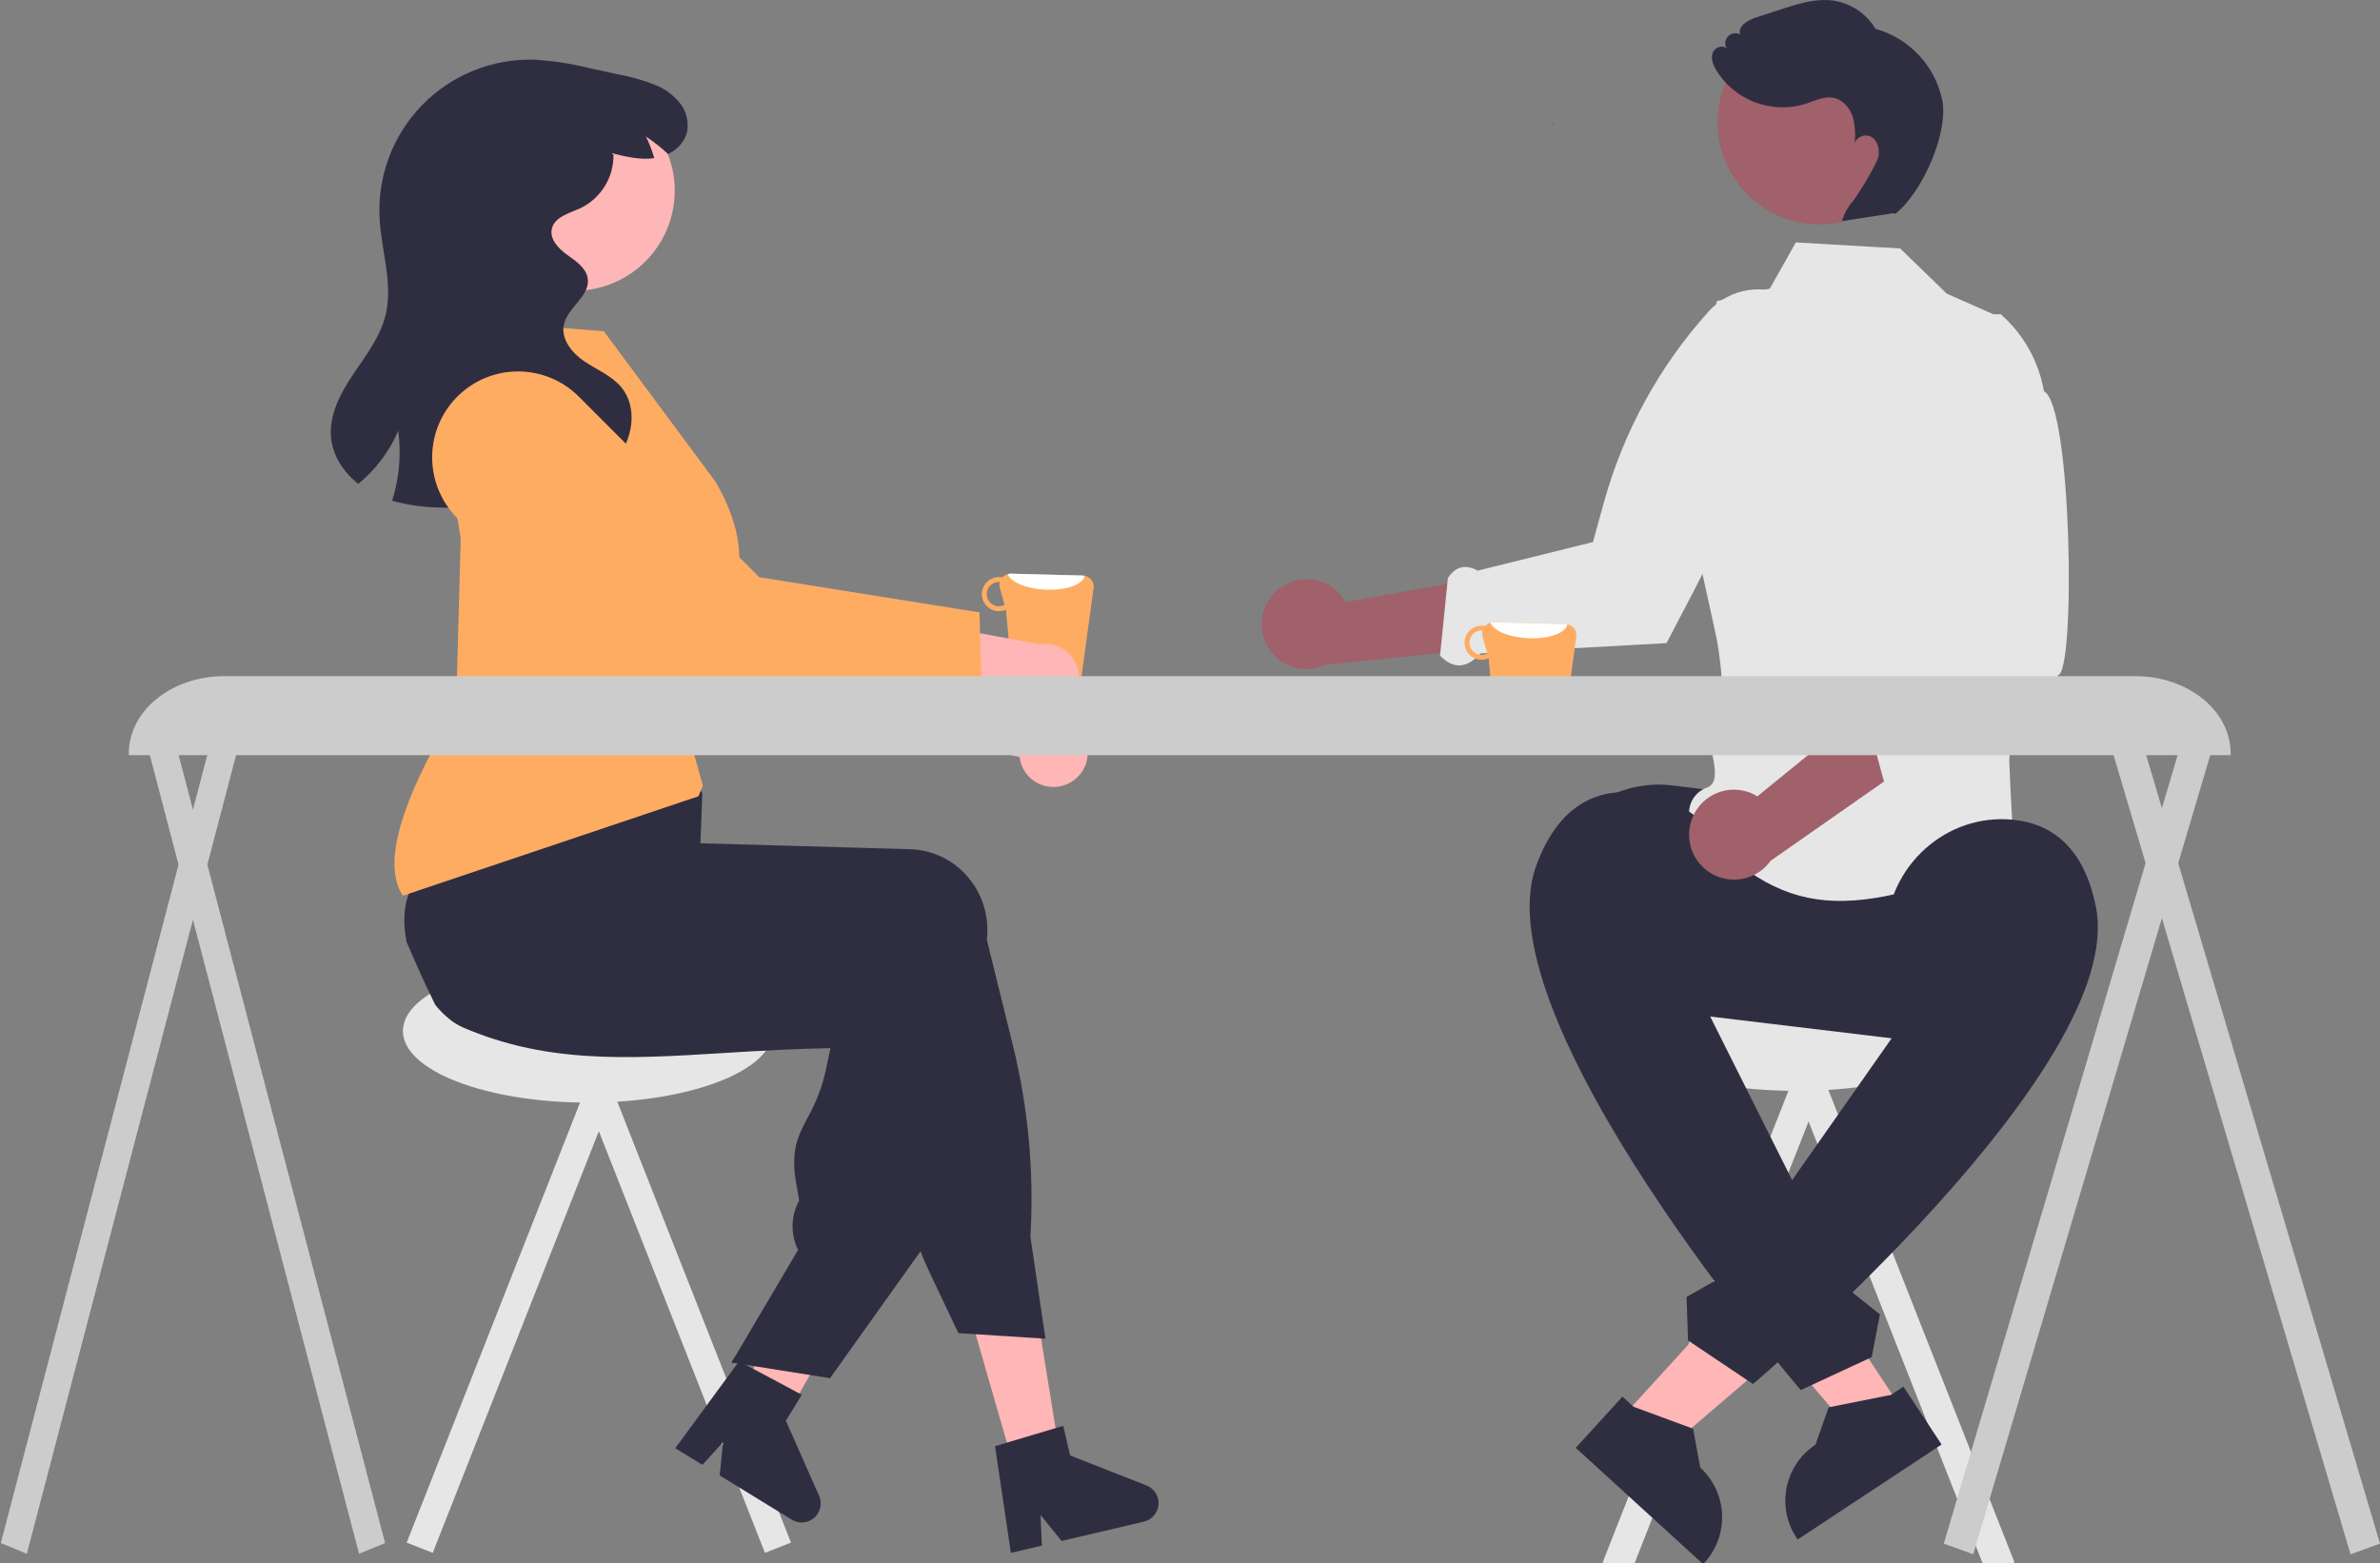 <svg width="813" height="534" viewBox="0 0 813 534" fill="none" xmlns="http://www.w3.org/2000/svg">
<rect x="0" y="0" width="813" height="534" fill="#808080" stroke="none"/>
<g clip-path="url(#clip0_16_1035)">
<path d="M197.75 343.074L188.855 346.581L261.304 530.517L270.199 527.009L197.75 343.074Z" fill="#E6E6E6"/>
<path d="M138.925 527.009L147.82 530.517L220.269 346.581L211.374 343.074L138.925 527.009Z" fill="#E6E6E6"/>
<path d="M200.844 376.692C235.753 376.692 264.053 365.746 264.053 352.244C264.053 338.742 235.753 327.797 200.844 327.797C165.935 327.797 137.635 338.742 137.635 352.244C137.635 365.746 165.935 376.692 200.844 376.692Z" fill="#E6E6E6"/>
<path d="M162.492 70.509C163.925 79.474 168.857 87.503 176.204 92.831C183.552 98.159 192.713 100.349 201.674 98.92C202.689 98.758 203.69 98.551 204.676 98.298C212.958 96.202 220.155 91.081 224.854 83.943C229.552 76.806 231.412 68.167 230.067 59.727C229.642 57.04 228.895 54.414 227.842 51.906C224.612 44.178 218.663 37.904 211.121 34.271C203.579 30.637 194.967 29.896 186.915 32.188C178.864 34.48 171.932 39.646 167.431 46.708C162.93 53.77 161.173 62.238 162.492 70.509Z" fill="#FFB6B6"/>
<path d="M346.964 503.339L362.332 498.767L352.167 435.916L329.487 442.664L346.964 503.339Z" fill="#FFB6B6"/>
<path d="M252.723 478.531C253.659 479.346 254.596 480.151 255.544 480.958C257.429 482.57 259.339 484.164 261.252 485.737C262.214 486.524 263.186 487.313 264.149 488.09L264.144 488.121L264.205 488.142L264.225 488.156L265.777 488.811L269.067 483.047L270.584 480.393L272.728 476.632L276.657 469.754L297.34 433.536L275.552 424.347L274.152 427.687L274.141 427.686L273.449 429.341L260.438 460.232L257.782 466.548L257.698 466.739L256.101 470.51L254.723 473.779L253.188 477.431L252.723 478.531Z" fill="#FFB6B6"/>
<path d="M138.881 321.789C139.953 324.327 141.058 326.859 142.176 329.371C144.254 334.048 146.415 338.674 148.66 343.248C148.658 343.259 148.668 343.26 148.677 343.272C150.119 345.106 151.769 346.765 153.595 348.217C153.669 348.293 153.757 348.35 153.833 348.416C155.18 349.466 156.652 350.347 158.215 351.037C158.779 351.277 159.354 351.518 159.918 351.758C161.958 352.598 163.988 353.361 166.017 354.07C169.626 355.32 173.23 356.379 176.829 357.247C177.117 357.325 177.408 357.393 177.698 357.461C192.539 360.942 207.436 361.484 223.152 360.994C230.912 360.76 238.873 360.268 247.118 359.756C249.813 359.58 252.517 359.417 255.253 359.258C255.459 359.248 255.677 359.229 255.894 359.22C259.802 358.989 263.772 358.779 267.835 358.594C272.948 358.361 278.214 358.184 283.672 358.091L282.109 365.516C280.883 371.224 278.788 376.711 275.898 381.783C272.582 388.059 269.957 393.024 272.014 404.553L273.002 410.133C271.64 412.611 270.87 415.371 270.753 418.196C270.636 421.021 271.176 423.835 272.328 426.417L272.608 427.031L251.282 463.158L249.9 465.501L257.696 466.736L267.285 468.266L283.538 470.842L314.44 427.484L315.919 425.415L315.937 425.299L327.834 334.45C327.929 333.648 327.994 332.829 328.015 332.015C328.162 328.32 327.571 324.633 326.279 321.168C324.986 317.704 323.017 314.532 320.485 311.838C318.063 309.238 315.148 307.145 311.91 305.683C308.672 304.22 305.176 303.416 301.624 303.317L293.433 303.084L276.697 302.606L264.908 302.277L264.672 302.271L229.905 301.282L229.039 290.921L228.614 290.681L215.103 283.148L168.375 257.093L168.256 257.031L165.182 255.317L164.694 255.885C164.549 256.056 164.403 256.227 164.268 256.399C160.127 261.673 156.536 267.357 153.549 273.361C148.574 283.155 144.162 293.224 140.332 303.519C140.164 303.966 140.014 304.373 139.88 304.739L139.831 304.85C139.771 305.023 139.732 305.135 139.716 305.165C137.818 309.75 137.695 315.693 138.881 321.789Z" fill="#2F2E41"/>
<path d="M142.064 288.119C142.328 287.472 142.636 286.821 142.95 286.193C145.409 281.447 148.127 276.841 151.093 272.395C154.433 267.328 158.328 261.951 162.867 256.181C165.062 253.387 167.406 250.49 169.9 247.492C171.148 245.989 172.441 244.461 173.777 242.908C173.831 242.836 173.888 242.766 173.95 242.699L174.333 242.243L222.377 256.594L236.432 261.896L239.916 271.222L239.821 273.521C239.832 273.523 239.832 273.523 239.82 273.532L239.58 279.8L239.579 279.81L239.268 288.091L239.354 288.094L267.034 288.875L295.559 289.683L310.881 290.12C314.433 290.218 317.929 291.022 321.168 292.484C324.406 293.947 327.321 296.04 329.743 298.641C332.273 301.336 334.242 304.508 335.535 307.972C336.827 311.436 337.418 315.123 337.272 318.818C337.25 319.568 337.193 320.334 337.107 321.084L345.955 356.913C351.252 378.342 353.286 400.447 351.989 422.483L357.117 457.357L355.616 457.259L333.278 455.817L327.379 455.442L317.538 434.716C316.417 432.354 315.379 429.94 314.444 427.489C312.9 423.483 311.613 419.382 310.59 415.212L293.337 344.894C291.139 344.922 288.964 344.936 286.813 344.936C276.858 344.973 267.337 344.78 258.251 344.359C228.704 343.002 203.524 339.27 181.579 332.973C175.416 331.21 169.5 329.24 163.832 327.061C161.753 326.268 159.707 325.446 157.695 324.592C157.22 324.399 156.755 324.207 156.293 324.004C152.133 322.198 148.493 319.377 145.706 315.799C142.918 312.221 141.072 308.001 140.336 303.525C139.433 298.329 140.033 292.984 142.064 288.119Z" fill="#2F2E41"/>
<path d="M343.946 492.86L360.575 487.898L363.183 487.116L365.549 497.242L391.636 507.478C392.926 507.983 394.02 508.887 394.76 510.059C395.5 511.231 395.846 512.609 395.747 513.991C395.648 515.374 395.11 516.688 394.212 517.743C393.313 518.798 392.101 519.537 390.752 519.854L362.636 526.45L355.447 517.573L355.9 528.03L345.31 530.517L339.904 494.071L343.946 492.86Z" fill="#2F2E41"/>
<path d="M251.282 463.158L249.9 465.501L250.887 465.657L251.282 463.158Z" fill="#2F2E41"/>
<path d="M256.185 467.044L271.491 475.224L273.893 476.506L268.454 485.366L279.793 511.005C280.354 512.272 280.496 513.685 280.198 515.039C279.899 516.392 279.176 517.615 278.134 518.528C277.091 519.44 275.784 519.996 274.404 520.113C273.024 520.23 271.642 519.902 270.462 519.177L245.844 504.07L246.978 492.701L239.947 500.45L230.673 494.762L252.461 465.058L256.185 467.044Z" fill="#2F2E41"/>
<path d="M363.237 268.352C361.609 268.851 359.892 268.986 358.206 268.749C356.52 268.512 354.906 267.908 353.479 266.979C352.052 266.051 350.845 264.82 349.945 263.375C349.044 261.929 348.471 260.304 348.266 258.613L307.821 249.844L323.194 234.797L359.244 245.431C362.106 245.275 364.926 246.175 367.169 247.96C369.413 249.745 370.924 252.292 371.416 255.117C371.908 257.942 371.347 260.85 369.84 263.29C368.332 265.729 365.983 267.53 363.237 268.352Z" fill="#FFB6B6"/>
<path d="M244.452 249.447L169.794 185.612C163.882 180.545 160.22 173.339 159.611 165.574C159.002 157.81 161.497 150.12 166.548 144.194C169.348 140.916 172.834 138.294 176.761 136.516C180.687 134.738 184.956 133.847 189.266 133.905C193.575 133.964 197.819 134.971 201.695 136.855C205.572 138.738 208.986 141.453 211.697 144.806L266.523 212.638L340.061 232.503L338.154 256.807L244.452 249.447Z" fill="#FFAC63"/>
<path d="M157.383 183.912L155.801 241.85C134.041 278.633 131.566 296.495 137.589 306.019L238.583 272.035L240.091 268.433L233.245 243.826L241.716 217.115C243.207 214.324 263.457 197.176 244.475 164.65L206.286 113.176L192.48 112.064C187.435 125.019 179.743 131.446 170.654 134.433C150.102 153.281 153.121 156.348 157.383 183.912Z" fill="#FFAC63"/>
<path d="M234.509 45.823C233.978 47.328 233.143 48.706 232.055 49.873C230.967 51.04 229.651 51.97 228.188 52.605C225.855 50.402 223.331 48.41 220.646 46.653C221.813 49.023 222.769 51.491 223.503 54.029C223.45 54.04 223.408 54.04 223.355 54.05C218.51 54.699 213.645 53.498 208.907 52.307L209.566 52.913C209.606 56.713 208.562 60.446 206.556 63.673C204.55 66.9 201.666 69.488 198.241 71.132C194.449 72.875 189.445 74.087 188.51 78.147C187.682 81.74 190.794 84.96 193.79 87.097C196.786 89.233 200.291 91.572 200.78 95.228C201.566 101.181 193.939 104.954 192.643 110.811C191.517 115.828 195.394 120.611 199.654 123.481C203.914 126.351 208.928 128.328 212.221 132.282C218.054 139.287 216.173 150.458 210.161 157.314C209.51 158.06 208.814 158.767 208.078 159.429C206.432 157.348 204.631 155.394 202.692 153.583C200.359 151.38 197.835 149.388 195.15 147.631C196.317 150.001 197.273 152.469 198.007 155.007C198.967 158.264 199.576 161.613 199.824 164.999C195.493 167.056 190.952 168.635 186.279 169.708C174.516 172.588 162.412 173.833 150.309 173.407C144.78 173.32 139.284 172.542 133.949 171.089C136.391 163.368 137.106 155.203 136.042 147.174C133.015 154.229 128.333 160.449 122.391 165.307C117.408 161.385 113.712 155.826 113.095 149.565C112.341 141.87 116.208 134.514 120.5 128.083C124.802 121.653 129.753 115.381 131.644 107.888C134.406 96.961 130.188 85.598 129.646 74.342C129.303 67.263 130.425 60.189 132.94 53.564C135.456 46.939 139.312 40.905 144.266 35.84C149.221 30.775 155.167 26.788 161.733 24.129C168.299 21.47 175.342 20.197 182.423 20.388C188.806 20.762 195.14 21.729 201.343 23.279C204.711 24.002 208.068 24.735 211.435 25.458C215.599 26.23 219.682 27.39 223.631 28.923C227.073 30.267 230.097 32.501 232.395 35.396C233.525 36.854 234.304 38.554 234.67 40.362C235.037 42.171 234.982 44.04 234.509 45.823Z" fill="#2F2E41"/>
<path d="M373.446 201.687C373.619 201.167 373.678 200.616 373.62 200.071C373.562 199.526 373.388 198.999 373.11 198.527C372.832 198.055 372.456 197.648 372.007 197.333C371.558 197.019 371.047 196.804 370.509 196.704C370.31 196.661 370.107 196.636 369.903 196.628L345.344 195.994C344.793 195.988 344.247 196.098 343.741 196.317C343.235 196.535 342.78 196.857 342.406 197.262C342.062 197.189 341.712 197.152 341.36 197.153C339.817 197.116 338.322 197.693 337.205 198.758C336.087 199.822 335.437 201.288 335.399 202.831C335.36 204.375 335.935 205.871 336.998 206.99C338.061 208.11 339.525 208.761 341.068 208.801C341.947 208.819 342.82 208.64 343.622 208.276L345.881 232.45C346.098 233.244 346.567 233.947 347.217 234.453C347.866 234.96 348.662 235.242 349.486 235.258L365.452 235.669C366.269 235.684 367.07 235.439 367.739 234.969C368.409 234.5 368.913 233.831 369.178 233.057L373.446 201.687ZM341.118 207.134C340.016 207.105 338.971 206.64 338.211 205.841C337.451 205.042 337.038 203.974 337.064 202.871C337.09 201.768 337.552 200.72 338.348 199.958C339.145 199.195 340.211 198.779 341.314 198.802C341.392 198.802 341.46 198.839 341.538 198.84C341.364 199.507 341.368 200.209 341.551 200.874L343.158 206.635C342.536 206.984 341.831 207.156 341.118 207.134Z" fill="#FFAC63"/>
<path d="M370.509 196.704C369.986 199.697 364.103 201.802 357.03 201.436C350.525 201.136 345.207 198.851 344.232 196.142C344.593 196.036 344.968 195.985 345.344 195.994L369.903 196.628C370.107 196.636 370.31 196.661 370.509 196.704Z" fill="white"/>
<path d="M361.405 242.439C359.838 243.106 358.144 243.421 356.443 243.363C354.742 243.304 353.074 242.873 351.557 242.099C350.04 241.326 348.711 240.229 347.664 238.886C346.616 237.543 345.876 235.987 345.495 234.327L304.353 229.856L318.061 213.277L355.028 220.064C357.858 219.608 360.757 220.207 363.175 221.746C365.593 223.286 367.363 225.66 368.149 228.418C368.935 231.176 368.683 234.126 367.44 236.711C366.197 239.295 364.049 241.333 361.405 242.439Z" fill="#FFB6B6"/>
<path d="M241.292 236.121L160.347 180.484C153.935 176.067 149.537 169.285 148.117 161.627C146.696 153.969 148.37 146.061 152.771 139.636C155.211 136.082 158.404 133.109 162.122 130.928C165.839 128.747 169.992 127.412 174.283 127.017C178.575 126.622 182.901 127.178 186.954 128.644C191.007 130.11 194.687 132.451 197.734 135.501L259.378 197.196L334.594 209.223L335.249 233.594L241.292 236.121Z" fill="#FFAC63"/>
<path d="M610.502 336.65L600.969 340.41L678.617 537.542L688.15 533.783L610.502 336.65Z" fill="#E6E6E6"/>
<path d="M547.457 533.783L556.991 537.542L634.638 340.41L625.105 336.65L547.457 533.783Z" fill="#E6E6E6"/>
<path d="M613.819 372.68C651.232 372.68 681.562 360.95 681.562 346.479C681.562 332.008 651.232 320.277 613.819 320.277C576.405 320.277 546.075 332.008 546.075 346.479C546.075 360.95 576.405 372.68 613.819 372.68Z" fill="#E6E6E6"/>
<path d="M670.347 357.616L561.96 344.61C556.954 344.009 552.115 342.427 547.719 339.955C543.324 337.483 539.458 334.169 536.343 330.203C533.227 326.236 530.923 321.694 529.562 316.836C528.201 311.979 527.809 306.9 528.41 301.891C529.01 296.882 530.591 292.04 533.061 287.642C535.532 283.244 538.844 279.377 542.809 276.259C546.773 273.142 551.313 270.837 556.168 269.475C561.023 268.113 566.098 267.721 571.104 268.322L679.491 281.329C689.602 282.542 698.817 287.724 705.108 295.736C711.4 303.747 714.254 313.931 713.041 324.047C711.829 334.164 706.649 343.384 698.642 349.679C690.636 355.974 680.457 358.829 670.347 357.616Z" fill="#2F2E41"/>
<path d="M649.097 84.885L664.983 100.303L685.289 109.316C683.516 110.544 674.166 236.593 686.213 241.839C696.47 246.306 686.016 250.001 686.371 260.399C686.725 270.796 688.052 292.183 688.052 292.183C631.673 313.899 609.789 316.003 577.016 278.741C576.79 276.652 577.284 274.549 578.416 272.78C579.549 271.01 581.252 269.681 583.242 269.013C590.51 266.205 579.408 247.699 585.331 245.538C591.255 243.377 586.344 217.878 586.344 217.878L573.728 160.424L570.64 151.745L586.58 102.822L604.571 98.592L613.446 82.82L649.097 84.885Z" fill="#E6E6E6"/>
<path d="M436.692 201.313C438.418 199.897 440.433 198.877 442.595 198.325C444.757 197.772 447.014 197.701 449.206 198.116C451.399 198.53 453.474 199.421 455.286 200.725C457.097 202.029 458.601 203.715 459.69 205.663L513.092 196.145L501.942 222.047L452.94 227.115C449.548 228.73 445.681 229.044 442.072 227.997C438.464 226.95 435.365 224.615 433.362 221.435C431.36 218.254 430.592 214.449 431.206 210.741C431.82 207.032 433.772 203.678 436.692 201.313Z" fill="#A0616A"/>
<path d="M491.909 223.988C496.595 228.834 501.2 228.252 505.738 223.223L569.286 219.707L569.481 219.337C569.705 218.913 583.097 193.531 594.975 169.774C596.804 166.116 598.598 162.496 600.302 159.011C601.037 157.507 601.754 156.032 602.453 154.584C607.169 144.814 610.926 136.555 612.394 132.217C615.789 122.507 615.763 111.927 612.32 102.234L612.221 102L612.001 101.872C607.49 99.288 602.233 98.318 597.098 99.124C591.962 99.93 587.255 102.463 583.751 106.305C566.933 124.944 554.676 147.24 547.946 171.432L544.133 185.197L504.801 194.945C500.789 192.779 497.328 193.316 494.605 197.472L491.909 223.988Z" fill="#E6E6E6"/>
<path d="M553.649 484.69L567.145 497.012L621.068 450.788L601.148 432.603L553.649 484.69Z" fill="#FFB6B6"/>
<path d="M554.227 477.137L558.026 480.606L578.36 488.112L580.806 501.404L580.807 501.405C585.299 505.506 587.979 511.225 588.256 517.304C588.534 523.382 586.388 529.322 582.289 533.817L581.787 534.367L538.269 494.636L554.227 477.137Z" fill="#2F2E41"/>
<path d="M655.891 340.886L644.242 318.38C645.215 295.591 664.971 277.786 687.655 280.057C700.287 281.322 711.881 288.848 716 310.091C726.591 364.714 598.816 472.83 598.816 472.83L576.625 457.945L576.128 443.07L589.138 435.698L589.618 423.046L601.959 417.739L655.891 340.886Z" fill="#2F2E41"/>
<path d="M656.222 45.142C658.063 25.984 644.033 8.96 624.886 7.118C605.738 5.277 588.724 19.314 586.884 38.472C585.043 57.63 599.073 74.654 618.22 76.495C637.367 78.337 654.381 64.3 656.222 45.142Z" fill="#A0616A"/>
<path d="M649.595 481.272L634.345 491.34L588.277 437.277L610.784 422.418L649.595 481.272Z" fill="#FFB6B6"/>
<path d="M663.238 493.495L614.066 525.958L613.655 525.336C610.306 520.257 609.111 514.055 610.332 508.094C611.552 502.133 615.09 496.902 620.165 493.55H620.166L624.652 480.801L645.907 476.556L650.199 473.722L663.238 493.495Z" fill="#2F2E41"/>
<path d="M579.895 338.703L594.314 315.247C596.901 292.584 580.158 271.917 557.397 270.626C544.722 269.906 532.098 275.533 524.722 295.875C505.757 348.181 615.139 474.892 615.139 474.892L639.376 463.647L642.183 449.031L630.48 439.721L631.976 427.149L620.611 419.984L579.895 338.703Z" fill="#2F2E41"/>
<path d="M530.513 43.087C530.545 42.638 530.576 42.188 530.606 41.736C530.457 42.171 530.425 42.637 530.513 43.087Z" fill="#2F2E41"/>
<path d="M663.432 33.982C662.185 28.261 659.403 22.989 655.385 18.733C651.367 14.476 646.265 11.396 640.629 9.823C639.083 7.234 636.977 5.024 634.466 3.356C631.955 1.688 629.102 0.604 626.117 0.183C620.511 -0.563 614.893 1.1 609.503 2.814C606.173 3.873 602.852 4.959 599.539 6.072C596.842 6.978 593.527 9.046 594.422 11.748C593.741 11.393 592.962 11.273 592.206 11.407C591.45 11.54 590.76 11.92 590.242 12.487C589.724 13.055 589.408 13.777 589.343 14.542C589.278 15.308 589.468 16.073 589.882 16.72C588.632 15.106 585.74 16.141 585.044 18.061C584.349 19.98 585.168 22.108 586.185 23.878C589.247 28.913 593.891 32.79 599.391 34.901C604.89 37.012 610.934 37.238 616.576 35.545C619.876 34.464 623.247 32.69 626.627 33.483C629.818 34.231 632.114 37.191 633.022 40.341C633.686 43.096 633.867 45.945 633.559 48.761C633.989 47.761 634.798 46.973 635.809 46.568C636.819 46.164 637.949 46.177 638.949 46.605C641.359 47.807 642.224 50.977 641.627 53.604C641.03 56.231 634.766 66.418 633.111 68.543C631.298 70.549 629.964 72.94 629.21 75.536C635.149 74.623 641.088 73.709 647.027 72.795L647.349 73.119C656.557 65.96 665.762 45.414 663.432 33.982Z" fill="#2F2E41"/>
<path d="M578.103 279.418C578.925 277.342 580.191 275.472 581.814 273.939C583.436 272.406 585.375 271.247 587.493 270.545C589.611 269.843 591.858 269.614 594.074 269.874C596.29 270.135 598.422 270.878 600.32 272.052L642.393 237.796L645.209 265.858L604.825 294.086C602.642 297.146 599.414 299.298 595.751 300.135C592.088 300.972 588.246 300.436 584.952 298.628C581.658 296.82 579.142 293.866 577.88 290.325C576.617 286.785 576.697 282.904 578.103 279.418Z" fill="#A0616A"/>
<path d="M644.669 271.062C649.738 272.876 653.658 271.528 655.26 263.802L702.953 231.107L702.944 230.688C709.165 230.206 707.742 138.18 698.201 133.678C696.46 123.54 691.305 114.302 683.592 107.5L683.392 107.343L683.137 107.339C677.94 107.27 672.874 108.975 668.775 112.174C664.675 115.372 661.788 119.873 660.589 124.933C654.927 149.398 655.026 174.844 660.877 199.263L664.221 213.15L643.401 230.783C637.648 229.276 635.096 231.593 635.518 237.459L644.669 271.062Z" fill="#E6E6E6"/>
<path d="M538.345 218.279C538.518 217.759 538.577 217.208 538.519 216.663C538.461 216.117 538.287 215.591 538.009 215.119C537.731 214.647 537.355 214.24 536.906 213.925C536.457 213.61 535.946 213.396 535.408 213.295C535.208 213.253 535.006 213.228 534.802 213.22L510.242 212.586C509.691 212.58 509.145 212.69 508.64 212.908C508.134 213.127 507.679 213.449 507.305 213.854C506.961 213.78 506.61 213.744 506.259 213.745C505.494 213.725 504.732 213.856 504.018 214.131C503.304 214.405 502.651 214.818 502.096 215.345C501.541 215.872 501.096 216.504 500.785 217.204C500.475 217.903 500.305 218.657 500.286 219.423C500.267 220.188 500.398 220.95 500.673 221.664C500.949 222.378 501.362 223.031 501.889 223.586C502.417 224.14 503.049 224.585 503.748 224.895C504.448 225.206 505.201 225.375 505.966 225.393C506.846 225.411 507.719 225.231 508.52 224.868L510.78 249.041C510.997 249.836 511.466 250.539 512.115 251.045C512.765 251.551 513.561 251.834 514.384 251.85L530.35 252.261C531.168 252.275 531.969 252.03 532.638 251.561C533.308 251.092 533.811 250.422 534.077 249.649L538.345 218.279ZM506.017 223.726C504.915 223.697 503.869 223.232 503.109 222.433C502.349 221.633 501.937 220.565 501.963 219.463C501.989 218.36 502.451 217.312 503.247 216.549C504.044 215.787 505.11 215.371 506.212 215.394C506.29 215.394 506.359 215.431 506.437 215.431C506.262 216.099 506.266 216.801 506.449 217.466L508.057 223.227C507.435 223.576 506.73 223.748 506.017 223.726Z" fill="#FFAC63"/>
<path d="M535.408 213.295C534.884 216.289 529.002 218.393 521.928 218.027C515.424 217.727 510.105 215.442 509.131 212.734C509.491 212.627 509.866 212.577 510.242 212.586L534.802 213.22C535.006 213.228 535.208 213.253 535.408 213.295Z" fill="white"/>
<path d="M762 258H44V257.355C44.01 250.367 47.439 243.669 53.535 238.728C59.632 233.787 67.897 231.008 76.519 231H729.481C738.102 231.008 746.368 233.787 752.465 238.728C758.561 243.669 761.99 250.367 762 257.355V258Z" fill="#CCCCCC"/>
<path d="M813 527.353L802.94 531L721 254.648L731.062 251L813 527.353Z" fill="#CCCCCC"/>
<path d="M664 527.353L674.06 531L756 254.648L745.94 251L664 527.353Z" fill="#CCCCCC"/>
<path d="M131.545 527.167L122.65 530.816L50.202 254.249L59.097 250.598L131.545 527.167Z" fill="#CCCCCC"/>
<path d="M0.272 527.167L9.167 530.816L81.616 254.249L72.721 250.598L0.272 527.167Z" fill="#CCCCCC"/>
</g>
<defs>
<clipPath id="clip0_16_1035">
<rect width="813" height="534" fill="white"/>
</clipPath>
</defs>
</svg>
